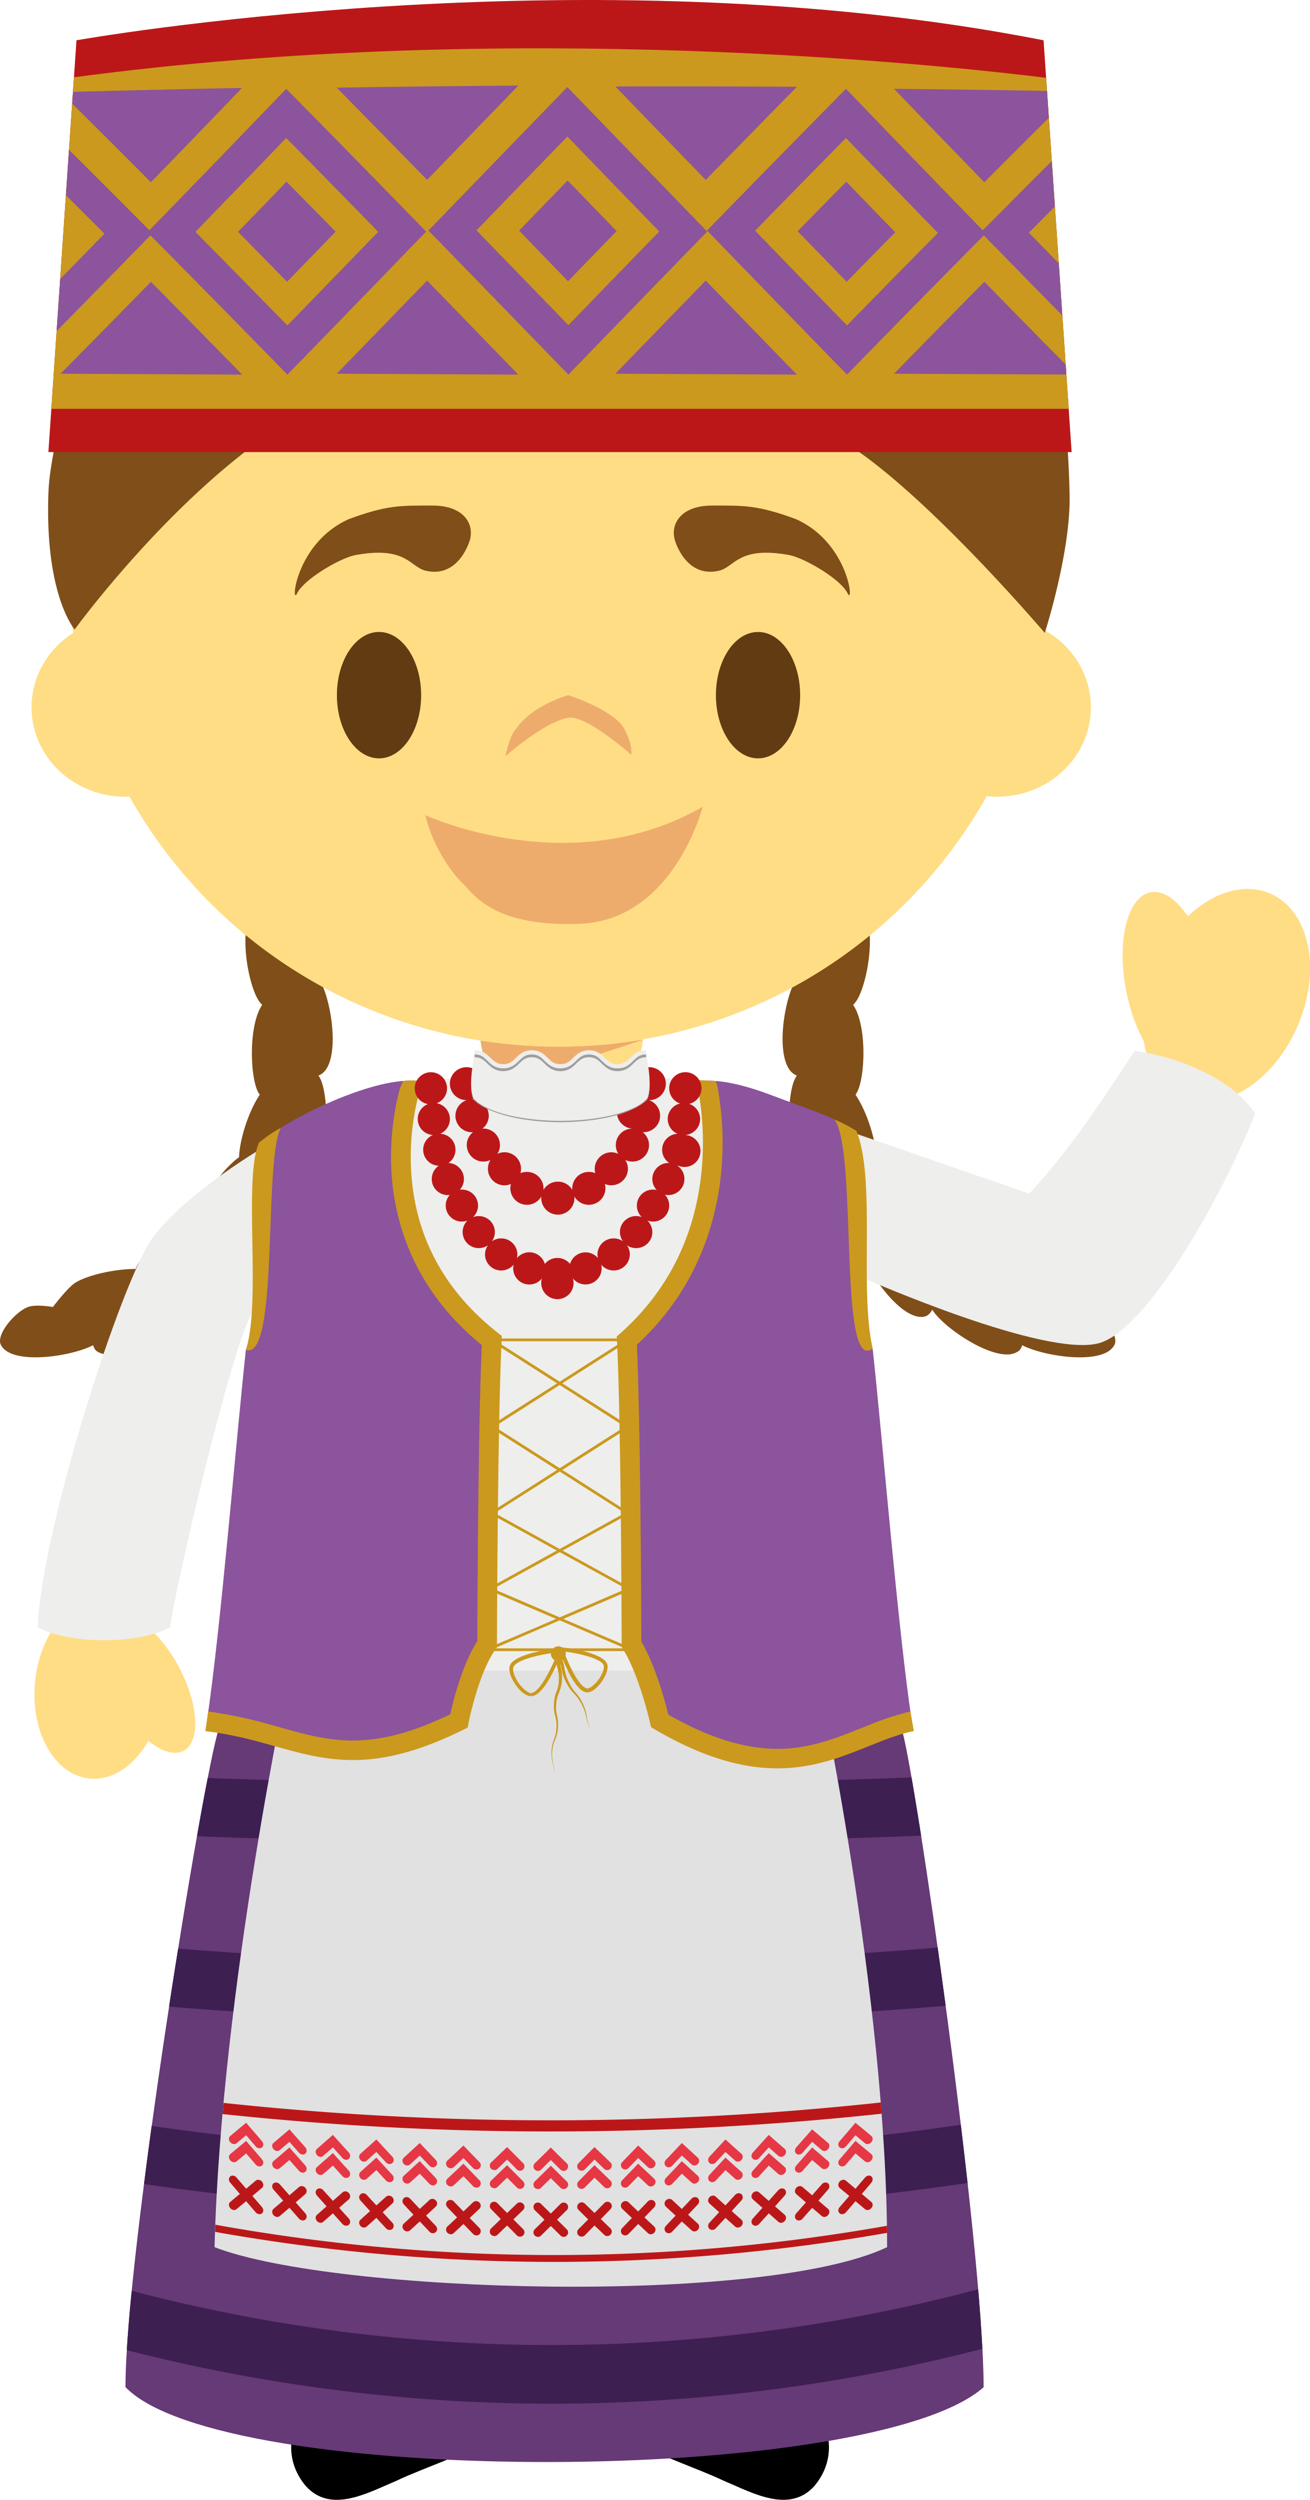 <svg xmlns="http://www.w3.org/2000/svg" width="62.213" height="118.669"><g fill-rule="evenodd" stroke-miterlimit="10" data-paper-data="{&quot;isPaintingLayer&quot;:true}" style="mix-blend-mode:normal"><path fill="#000001" d="M16.124 112.637h9.806c.066.265-.022.6-.2.875-.581.887-1.593 1.6-2.451 2.2-1.33.899-3.01 1.37-4.48 2.066-1.332.556-3.081 1.56-4.274.24-1.576-1.875-.237-4.254 1.6-5.381zM37.07 112.637c1.84 1.127 3.176 3.506 1.602 5.38-1.19 1.32-2.942.317-4.271-.24-1.472-.695-3.15-1.166-4.485-2.065-.86-.6-1.87-1.313-2.45-2.2-.18-.275-.262-.61-.198-.875z"/><path fill="#bc1718" d="m39.26 86.102-2.19 26.534h-9.8l-.543-19.181h-.294l-.503 19.18h-9.806l-2.228-26.533z"/><path fill="#804e18" d="M37.29 45.904c-.332-1.117.057-3.092.483-3.788.176-.282.71-.74 1.145-1.085-.066-.386-.107-.74-.047-1.07.097-.51 1.069-1.45 1.633-1.45.07 0 .13.014.182.04.226.109.399.344.503.697.322 1.099-.047 3.03-.467 3.755.21.115.367.344.467.68.33 1.115-.06 3.092-.488 3.786a1.6 1.6 0 0 1-.183.235c.043.066.083.137.126.217.5 1.05.426 3.06.11 3.816a1.194 1.194 0 0 1-.124.23c.554.83.955 2.14.986 2.965.924.673 1.87 2.18 2.036 2.972.008.05.013.1.014.15 1.06.37 2.323 1.31 2.73 1.928.04.066.086.155.129.256 1.002 0 2.287.294 2.86.652.283.179.728.715 1.072 1.155.24-.037.472-.065.688-.065.142 0 .27.01.39.035.4.08 1.053.69 1.319 1.226.12.25.147.456.073.6-.25.49-1.038.593-1.654.593-.932 0-2.105-.252-2.731-.577a.49.49 0 0 1-.154.27.927.927 0 0 1-.574.17c-1.1 0-2.996-1.301-3.515-2.087-.01-.012-.017-.028-.024-.042-.09.167-.197.277-.317.315a.658.658 0 0 1-.211.033c-1 0-2.39-1.887-2.788-3.01-.116.11-.237.172-.348.172h-.01c-.254 0-.507-.146-.763-.416-.74-.802-1.31-2.614-1.264-3.537l-.023.003a.355.355 0 0 1-.112-.017c-.24-.07-.443-.277-.604-.614-.5-1.047-.427-3.06-.114-3.814.026-.066.07-.141.12-.228a.128.128 0 0 1-.051-.02c-.23-.107-.396-.343-.5-.695-.327-1.102.045-3.031.467-3.756-.211-.117-.368-.343-.467-.68m-21.614 0c.332-1.117-.057-3.092-.486-3.788-.173-.282-.708-.74-1.142-1.085.066-.386.106-.74.047-1.07-.095-.51-1.07-1.45-1.63-1.45a.422.422 0 0 0-.188.04c-.225.109-.396.344-.498.697-.324 1.099.045 3.03.467 3.755-.21.115-.37.344-.467.68-.332 1.115.057 3.092.486 3.786.04.07.105.15.185.235-.047.066-.083.137-.125.217-.5 1.05-.427 3.06-.117 3.816.029.068.07.146.128.23-.552.83-.955 2.14-.983 2.965-.925.673-1.873 2.18-2.036 2.972-.012.043-.015.097-.02.15-1.057.37-2.32 1.31-2.728 1.928-.04.066-.083.155-.128.256-1.005 0-2.285.294-2.86.652-.283.179-.728.715-1.072 1.155a4.518 4.518 0 0 0-.69-.065c-.14 0-.268.01-.386.035-.403.08-1.058.69-1.318 1.226-.121.25-.147.456-.074.6.25.49 1.036.593 1.655.593.93 0 2.105-.252 2.73-.577.03.12.079.212.152.27.145.11.337.17.57.17 1.106 0 3-1.301 3.519-2.087l.026-.042c.09.167.197.277.318.315.068.024.14.033.21.033.996 0 2.385-1.887 2.784-3.01.118.11.237.172.35.172h.012c.25 0 .505-.146.759-.416.742-.802 1.315-2.614 1.268-3.537l.02.003a.37.37 0 0 0 .115-.017c.24-.07.44-.277.604-.614.5-1.047.427-3.06.112-3.814a1.682 1.682 0 0 0-.121-.228.108.108 0 0 0 .052-.02c.23-.107.398-.343.5-.695.327-1.102-.047-3.031-.464-3.756.21-.117.367-.343.464-.68" data-paper-data="{&quot;origPos&quot;:null}"/><path fill="#ffdd85" d="M60.3 42.407c1.88.788 2.477 3.6 1.332 6.28-.732 1.717-2.002 2.962-3.318 3.426h.003s-3.5 9.86-6.55 10.96c-2.468.887-11.16-2.62-11.16-2.62s-.704-2.682-1.07-3.532c-.5-1.161-2.521-4.35-2.521-4.35l11.903 4.233 5.608-6.541a4.913 4.913 0 0 1-.208-.842c-.36-.652-.657-1.471-.832-2.372-.467-2.38.05-4.478 1.157-4.69.592-.112 1.232.335 1.768 1.142 1.195-1.137 2.662-1.612 3.887-1.094M7.769 58.237c1.82-2.311 8.393-5.73 8.393-5.73s-3.053 5.52-3.61 7.967c-.07.315-.2.94-.36 1.377-.197.544-.806 1.434-1.673 2.654-1.736 2.438-3.362 12.748-3.362 12.748.038.068.074.14.112.215.44.425.87 1 1.23 1.67.94 1.764 1.038 3.546.218 3.976-.438.23-1.05.03-1.671-.477-.666 1.18-1.71 1.905-2.804 1.79-1.674-.174-2.826-2.254-2.57-4.64.107-1.007.444-1.901.925-2.593l-.005.064s1.434-14.273 5.177-19.022" data-paper-data="{&quot;origPos&quot;:null}"/><path fill="#663977" d="M10.394 82.058c-.01-5.612 1.434-18.93 1.657-19.845-.93 1.136 1.514-8.346 1.538-8.358 1.08-.976 3.428-1.86 4.696-2.13 0 0 19.757.857 21.16 1.67v.004s2.005 7.473 1.254 7.139c.782 1.178 2.04 18.033 2.105 21.466.654 1.992 3.909 24.654 3.909 31.32-5.303 4.684-36.14 4.788-40.754-.005 0-6.38 3.693-29.057 4.435-31.261"/><path fill="#3e1f51" d="M26.21 114.105a81.315 81.315 0 0 1-20.188-2.541c.06-.94.138-1.879.233-2.816a78.647 78.647 0 0 0 40.198-.076c.08.941.147 1.884.2 2.828a81.41 81.41 0 0 1-20.443 2.605m0-9.037a135.74 135.74 0 0 1-19.37-1.388c.114-.9.235-1.824.363-2.76a133.256 133.256 0 0 0 38.426-.057c.112.937.218 1.86.322 2.767a136.433 136.433 0 0 1-19.741 1.438m0-9.076c-6.068 0-12.134-.245-18.182-.735.144-.934.289-1.861.433-2.755 12.004.957 24.067.941 36.07-.047.126.899.252 1.822.379 2.762-6.207.515-12.453.775-18.7.775m0-8.507c-5.626 0-11.256-.108-16.855-.315.16-.924.33-1.847.51-2.767 11.112.404 22.319.395 33.424-.026.135.78.29 1.713.455 2.765-5.842.229-11.688.343-17.534.343"/><path fill="#e1e1e1" d="M13.794 79.176H38.76s3.376 15.605 3.369 27.5c-5.86 2.78-26.221 2.208-31.94 0 .309-12.264 3.604-27.5 3.604-27.5"/><path fill="#bc1718" d="M10.227 105.61a90.67 90.67 0 0 0 31.896.05c.002.112.005.223.005.336a91.627 91.627 0 0 1-15.813 1.379 91.87 91.87 0 0 1-16.102-1.426l.014-.34m3.815-1.058.46.517c.08.095.08.224 0 .297a.197.197 0 0 1-.152.04.242.242 0 0 1-.147-.08c-.152-.172-.306-.346-.457-.52-.152.132-.306.26-.458.393a.195.195 0 0 1-.152.04.272.272 0 0 1-.147-.082c-.083-.097-.083-.23 0-.3.152-.13.306-.258.46-.39-.154-.172-.308-.35-.46-.522-.083-.094-.083-.226 0-.3.083-.065.214-.046.299.048l.458.52.457-.393c.085-.07.216-.054.299.04.08.092.08.224 0 .294-.154.137-.308.267-.46.397m-2.056-.305c.152.177.306.35.455.53.083.094.083.225 0 .294a.164.164 0 0 1-.144.037.234.234 0 0 1-.152-.084 39.347 39.347 0 0 1-.455-.53l-.458.38a.192.192 0 0 1-.151.037.25.25 0 0 1-.145-.087c-.085-.094-.085-.23 0-.294.15-.13.304-.255.455-.38-.151-.176-.305-.355-.455-.533-.085-.1-.085-.23 0-.3.083-.065.214-.042.296.053.152.178.306.354.458.534l.455-.386c.083-.068.213-.044.296.046.083.097.083.23 0 .3-.15.127-.303.253-.455.383"/><path fill="#bc1718" d="M18.174 105.017c.152.165.306.335.46.497.083.089.083.22 0 .296a.186.186 0 0 1-.15.047.22.22 0 0 1-.15-.075l-.46-.496c-.151.138-.305.275-.46.41a.188.188 0 0 1-.15.048.217.217 0 0 1-.145-.075c-.083-.092-.083-.221 0-.296.149-.134.303-.276.458-.41a65.626 65.626 0 0 1-.458-.503c-.083-.09-.083-.224 0-.294.08-.076.216-.064.296.026.154.17.308.336.46.5l.46-.413a.216.216 0 0 1 .299.025c.083.087.083.222 0 .297l-.46.416m-2.067-.21c.15.17.308.34.46.509.082.09.082.222 0 .297a.208.208 0 0 1-.15.042.232.232 0 0 1-.15-.078 29.3 29.3 0 0 1-.457-.51c-.151.139-.308.27-.461.405a.18.18 0 0 1-.15.044.236.236 0 0 1-.145-.08c-.083-.094-.083-.226 0-.296.152-.134.304-.27.455-.4l-.455-.515c-.083-.09-.083-.224 0-.294.08-.071.214-.057.294.037.154.17.31.339.462.508.152-.132.307-.268.457-.402.086-.075.217-.06.3.03.082.09.082.227 0 .3-.152.134-.31.268-.46.404m6.199.483.463.475a.208.208 0 0 1 0 .297.202.202 0 0 1-.15.056.223.223 0 0 1-.152-.071c-.154-.157-.306-.317-.457-.475-.154.148-.311.292-.463.435a.215.215 0 0 1-.151.054.24.24 0 0 1-.15-.07c-.083-.085-.083-.221 0-.296.152-.144.308-.288.463-.433-.155-.16-.311-.32-.462-.48-.084-.087-.084-.22 0-.297a.215.215 0 0 1 .3.017c.153.157.309.32.463.477.15-.141.303-.29.458-.435a.212.212 0 0 1 .3.012.208.208 0 0 1 0 .296l-.462.437m-2.072-.112.46.485c.085.086.085.22 0 .296a.193.193 0 0 1-.147.052.201.201 0 0 1-.152-.071c-.152-.162-.308-.324-.46-.487-.151.143-.305.28-.46.423a.208.208 0 0 1-.151.05.221.221 0 0 1-.147-.073c-.083-.086-.083-.221 0-.296.15-.14.306-.28.46-.423-.154-.16-.31-.325-.46-.49-.083-.09-.083-.22 0-.296.083-.076.215-.064.298.023.155.165.309.327.46.489.154-.14.307-.282.46-.425.085-.078.216-.07.299.018.085.087.085.219 0 .297-.152.143-.308.285-.46.428m6.222.195c.154.15.31.304.462.455a.205.205 0 0 1 0 .294.203.203 0 0 1-.147.066.22.22 0 0 1-.153-.064 39.54 39.54 0 0 0-.46-.454l-.462.454a.202.202 0 0 1-.15.064.229.229 0 0 1-.152-.066.214.214 0 0 1 0-.294c.155-.15.309-.302.462-.455a19.822 19.822 0 0 0-.461-.456.22.22 0 0 1 0-.3.216.216 0 0 1 .3.003c.154.153.31.306.463.46.154-.154.31-.307.46-.46a.217.217 0 0 1 .3-.002.21.21 0 0 1 0 .299c-.152.148-.308.303-.462.456m-2.074-.015c.154.155.31.31.462.46a.21.21 0 0 1 0 .3.214.214 0 0 1-.301-.005c-.15-.156-.308-.313-.46-.466-.151.15-.308.294-.461.445a.204.204 0 0 1-.15.056.25.25 0 0 1-.152-.066.214.214 0 0 1 0-.294c.157-.151.31-.296.462-.448l-.461-.47a.214.214 0 0 1 0-.294.215.215 0 0 1 .3.01l.463.468c.15-.148.31-.297.46-.445a.21.21 0 0 1 .3.005.205.205 0 0 1 0 .294l-.462.449m6.225-.094c.15.146.308.289.46.433.083.077.083.209 0 .297a.235.235 0 0 1-.147.07.212.212 0 0 1-.152-.056l-.46-.433c-.154.157-.308.317-.46.475a.225.225 0 0 1-.154.068.195.195 0 0 1-.144-.054.208.208 0 0 1 0-.296c.15-.16.303-.318.46-.476a39.38 39.38 0 0 1-.46-.437.21.21 0 0 1 0-.3.214.214 0 0 1 .298-.011c.152.148.306.294.46.438.154-.158.309-.32.459-.478.086-.085.217-.094.3-.016.083.077.083.209 0 .296-.152.158-.31.32-.46.48m-2.075.078.46.445a.205.205 0 0 1 0 .294.205.205 0 0 1-.146.068.21.21 0 0 1-.152-.058c-.152-.15-.306-.294-.46-.443-.154.153-.308.31-.46.467a.218.218 0 0 1-.154.06.198.198 0 0 1-.145-.056.21.21 0 0 1 0-.3c.152-.15.304-.307.458-.46l-.458-.452a.205.205 0 0 1 0-.294.211.211 0 0 1 .299-.005c.152.15.306.297.46.447.154-.155.309-.313.459-.467.086-.086.219-.09.3-.01a.205.205 0 0 1 0 .294c-.152.157-.306.315-.46.47m6.218-.38c.149.138.305.274.46.41.082.073.082.207 0 .297a.24.24 0 0 1-.15.075.186.186 0 0 1-.15-.046c-.151-.135-.305-.276-.46-.41-.153.165-.307.329-.46.496a.231.231 0 0 1-.148.073.187.187 0 0 1-.15-.047c-.083-.076-.083-.21 0-.296.152-.167.308-.332.46-.5-.152-.133-.308-.274-.46-.41-.083-.08-.083-.21 0-.3.083-.086.216-.101.299-.026.152.142.306.276.46.416l.46-.5c.085-.09.215-.104.298-.034.083.076.083.21 0 .3-.154.167-.31.333-.46.503m-2.07.173c.152.143.309.282.46.423.084.075.084.21 0 .297a.232.232 0 0 1-.148.073.202.202 0 0 1-.15-.053c-.152-.14-.306-.28-.462-.42-.152.16-.306.322-.458.487a.246.246 0 0 1-.151.07.195.195 0 0 1-.147-.052c-.083-.077-.083-.21 0-.296.15-.162.308-.325.46-.485l-.46-.428a.208.208 0 0 1 0-.296c.08-.085.215-.097.298-.022.152.146.306.287.458.429.156-.165.31-.327.462-.49.085-.087.216-.1.298-.023.084.075.084.206 0 .296l-.46.49m6.188-.667.455.388c.086.07.086.203 0 .299a.233.233 0 0 1-.144.083.2.2 0 0 1-.152-.038c-.152-.134-.306-.263-.457-.393-.152.172-.307.346-.457.518a.22.22 0 0 1-.15.08.185.185 0 0 1-.147-.04c-.083-.071-.083-.203 0-.297.149-.172.306-.343.457-.517-.151-.132-.307-.262-.457-.396-.083-.073-.083-.204 0-.296.078-.094.213-.111.296-.038l.458.393c.15-.176.305-.348.457-.522.083-.094.214-.113.296-.048.086.074.086.208 0 .3-.151.176-.303.35-.455.524m-2.062.27.46.4c.083.072.083.206 0 .298a.254.254 0 0 1-.15.08.194.194 0 0 1-.151-.043c-.152-.136-.304-.268-.455-.404-.152.17-.31.34-.462.508a.22.22 0 0 1-.15.08.186.186 0 0 1-.145-.045c-.085-.073-.085-.206 0-.296.15-.17.304-.337.456-.508l-.456-.405c-.085-.073-.085-.207 0-.3.08-.088.214-.103.294-.03l.463.405c.15-.172.303-.341.455-.51.085-.095.215-.108.3-.038.084.07.084.204 0 .294l-.46.516m4.12-.592c.153.125.304.251.454.38.085.065.085.2 0 .294a.235.235 0 0 1-.147.087.182.182 0 0 1-.15-.036c-.15-.127-.303-.254-.455-.381-.151.18-.303.356-.454.53a.232.232 0 0 1-.15.084.16.16 0 0 1-.147-.037c-.085-.07-.085-.2 0-.294.152-.18.306-.353.458-.53-.152-.13-.306-.253-.458-.383-.085-.071-.085-.203 0-.3.08-.091.21-.114.296-.046l.455.386c.152-.18.306-.356.456-.534.087-.095.218-.12.296-.053.085.07.085.2 0 .3-.15.179-.301.357-.453.534"/><path fill="#e63744" d="m14.042 102.28.46.52c.08.092.08.225 0 .295a.199.199 0 0 1-.152.042.242.242 0 0 1-.147-.082c-.152-.172-.306-.344-.457-.52-.152.134-.306.263-.458.39a.187.187 0 0 1-.152.043.268.268 0 0 1-.147-.083c-.083-.094-.083-.227 0-.297.152-.13.306-.258.46-.39.097-.082.199-.17.297-.256.096.113.196.226.296.338"/><path fill="#e63744" d="m14.042 101.419.46.52c.08.094.08.224 0 .297a.197.197 0 0 1-.152.04.242.242 0 0 1-.147-.08c-.152-.175-.306-.346-.457-.52l-.458.388a.18.18 0 0 1-.152.042.239.239 0 0 1-.147-.085c-.083-.091-.083-.224 0-.294l.46-.39c.097-.083.199-.167.297-.254l.296.337m-2.056.555c.152.179.306.353.455.532.083.094.083.224 0 .294a.18.18 0 0 1-.144.038.236.236 0 0 1-.152-.085c-.152-.177-.305-.353-.455-.532-.152.13-.306.257-.458.384a.192.192 0 0 1-.151.035.25.25 0 0 1-.145-.087c-.085-.097-.085-.228 0-.297.15-.127.304-.251.455-.378.099-.08.197-.163.299-.247.097.113.194.228.296.343"/><path fill="#e63744" d="M11.986 101.113c.152.179.306.353.455.532.083.094.083.224 0 .294a.189.189 0 0 1-.144.038.239.239 0 0 1-.152-.084 74.99 74.99 0 0 1-.455-.53l-.458.38a.202.202 0 0 1-.151.036.25.25 0 0 1-.145-.087c-.085-.094-.085-.23 0-.294.15-.13.304-.254.455-.381.099-.08.197-.162.299-.247.097.115.195.23.296.343m6.188 1.636c.152.166.305.33.46.495.083.09.083.223 0 .298a.194.194 0 0 1-.15.047.23.23 0 0 1-.15-.074c-.153-.166-.307-.33-.46-.5-.151.14-.305.276-.46.414a.188.188 0 0 1-.15.047.222.222 0 0 1-.145-.077c-.083-.09-.083-.22 0-.294.149-.14.303-.273.458-.413.1-.088.198-.178.298-.27.097.108.202.219.299.328"/><path fill="#e63744" d="M18.174 101.888c.152.164.306.332.46.494.083.092.083.223 0 .296a.196.196 0 0 1-.15.05.23.23 0 0 1-.15-.076 43.503 43.503 0 0 1-.46-.496l-.46.412a.197.197 0 0 1-.15.047.212.212 0 0 1-.145-.078c-.083-.09-.083-.22 0-.296.149-.137.303-.273.458-.41l.298-.268c.097.105.202.215.299.325m-2.067.65c.15.172.308.34.46.508.082.092.082.224 0 .297a.199.199 0 0 1-.15.044.232.232 0 0 1-.15-.078 39.068 39.068 0 0 1-.457-.51c-.151.134-.308.273-.461.402a.18.18 0 0 1-.15.045.236.236 0 0 1-.145-.08c-.083-.092-.083-.224 0-.294.152-.136.304-.27.456-.4.099-.09.199-.177.3-.264.097.11.197.222.297.33"/><path fill="#e63744" d="m16.107 101.679.46.505c.082.092.082.224 0 .297a.199.199 0 0 1-.15.045.25.25 0 0 1-.15-.078c-.151-.167-.305-.336-.457-.511-.151.137-.308.27-.461.403a.18.18 0 0 1-.15.047.24.24 0 0 1-.145-.083c-.083-.091-.083-.224 0-.294.152-.134.304-.27.456-.4.099-.087.198-.176.3-.263.097.11.197.22.297.332m6.199 1.344.463.475a.205.205 0 0 1 0 .294.204.204 0 0 1-.15.059.234.234 0 0 1-.152-.071c-.154-.157-.306-.317-.457-.475-.154.144-.311.29-.463.435a.213.213 0 0 1-.151.052.229.229 0 0 1-.15-.07.205.205 0 0 1 0-.294c.152-.146.308-.288.463-.433.097-.095.199-.19.3-.282.097.1.2.206.297.31"/><path fill="#e63744" d="M22.306 102.16c.154.159.308.319.463.476a.205.205 0 0 1-.15.353.223.223 0 0 1-.152-.07c-.154-.158-.306-.318-.457-.475-.154.145-.311.289-.463.435a.213.213 0 0 1-.151.052.227.227 0 0 1-.15-.07c-.083-.085-.083-.22 0-.295.152-.146.308-.287.463-.433.097-.094.199-.188.3-.282.097.103.2.207.297.31m-2.072.749c.152.16.308.322.46.485.085.086.085.22 0 .296a.193.193 0 0 1-.148.052.216.216 0 0 1-.15-.073c-.153-.16-.31-.32-.46-.484-.152.14-.306.282-.46.42a.21.21 0 0 1-.3-.021c-.082-.087-.082-.223 0-.298.152-.137.307-.28.46-.422l.299-.273c.099.104.199.21.299.318"/><path fill="#e63744" d="M20.234 102.046c.152.163.308.327.46.487.085.085.085.222 0 .297a.193.193 0 0 1-.147.052.222.222 0 0 1-.152-.073c-.152-.16-.308-.323-.46-.485l-.46.423a.208.208 0 0 1-.151.05.226.226 0 0 1-.147-.073c-.083-.09-.083-.224 0-.296l.46-.424c.099-.09.198-.183.298-.273l.299.315m6.222 1.06c.154.15.31.3.462.45a.208.208 0 0 1 0 .298.2.2 0 0 1-.147.063.218.218 0 0 1-.153-.061l-.46-.456c-.152.153-.31.306-.462.457a.2.2 0 0 1-.15.06.225.225 0 0 1-.152-.063.217.217 0 0 1 0-.297c.157-.151.31-.301.462-.451l.302-.297c.099.099.2.195.298.297"/><path fill="#e63744" d="m26.456 102.244.462.452a.208.208 0 0 1 0 .296.2.2 0 0 1-.147.064.218.218 0 0 1-.153-.062l-.46-.456c-.152.153-.31.306-.462.456a.2.2 0 0 1-.15.062.226.226 0 0 1-.152-.064.217.217 0 0 1 0-.296c.157-.15.31-.302.462-.452.105-.101.202-.198.302-.3.099.102.2.199.298.3m-2.074.843.463.464a.21.21 0 0 1 0 .298.214.214 0 0 1-.15.059.22.22 0 0 1-.152-.068c-.15-.153-.308-.308-.46-.464-.151.149-.308.297-.461.445a.195.195 0 0 1-.15.057.253.253 0 0 1-.152-.064.217.217 0 0 1 0-.296c.157-.151.31-.295.463-.445.1-.094.2-.193.3-.287l.299.3"/><path fill="#e63744" d="m24.382 102.225.463.464a.208.208 0 0 1 0 .296.207.207 0 0 1-.15.062.225.225 0 0 1-.152-.064c-.15-.155-.308-.313-.46-.468-.151.15-.308.296-.461.445a.187.187 0 0 1-.15.056.247.247 0 0 1-.152-.064.216.216 0 0 1 0-.296c.157-.148.31-.295.463-.445.1-.094.2-.193.3-.286.1.099.2.199.299.3m6.225.77c.15.146.308.287.46.433.083.078.083.207 0 .295a.213.213 0 0 1-.3.016c-.151-.143-.305-.292-.46-.433l-.46.475a.236.236 0 0 1-.153.068.187.187 0 0 1-.145-.056.205.205 0 0 1 0-.294c.152-.16.304-.318.46-.476.099-.103.199-.21.299-.31l.299.282"/><path fill="#e63744" d="M30.607 102.134c.15.146.308.287.46.433.083.077.083.206 0 .296a.21.21 0 0 1-.147.068.206.206 0 0 1-.152-.054l-.46-.433-.46.476a.225.225 0 0 1-.154.068.205.205 0 0 1-.145-.351c.152-.16.304-.317.46-.476l.299-.31.299.283m-2.075.939c.155.149.309.295.46.443a.208.208 0 0 1 0 .296.203.203 0 0 1-.146.066.207.207 0 0 1-.152-.056 38.498 38.498 0 0 0-.46-.445l-.46.463a.213.213 0 0 1-.154.066.198.198 0 0 1-.145-.056.21.21 0 0 1 0-.3c.152-.152.304-.31.458-.462.1-.102.199-.202.3-.302.1.094.2.193.3.287"/><path fill="#e63744" d="m28.532 102.212.46.442a.208.208 0 0 1 0 .297.212.212 0 0 1-.146.065.196.196 0 0 1-.152-.056l-.46-.445-.46.469a.218.218 0 0 1-.154.06.19.19 0 0 1-.145-.058.208.208 0 0 1 0-.297c.152-.153.304-.31.458-.464.1-.1.199-.201.3-.3.1.094.2.193.3.287m6.218.48c.149.139.305.272.46.412.082.073.082.206 0 .296a.253.253 0 0 1-.15.076.194.194 0 0 1-.15-.048l-.46-.412c-.153.168-.307.332-.46.5a.243.243 0 0 1-.148.073.186.186 0 0 1-.15-.05c-.083-.073-.083-.21 0-.296.152-.165.308-.33.46-.497l.299-.322.298.268"/><path fill="#e63744" d="M34.75 101.83c.15.139.306.273.46.412.083.074.083.207 0 .294a.244.244 0 0 1-.15.078.194.194 0 0 1-.148-.047 44.822 44.822 0 0 0-.46-.41c-.154.165-.308.33-.46.497a.243.243 0 0 1-.15.073.182.182 0 0 1-.15-.05c-.082-.073-.082-.206 0-.296.153-.165.309-.33.46-.497l.3-.32.298.266m-2.07 1.037.46.42c.084.076.084.213 0 .3a.232.232 0 0 1-.148.073.192.192 0 0 1-.15-.055c-.152-.136-.306-.28-.462-.418l-.458.484a.249.249 0 0 1-.151.073.195.195 0 0 1-.148-.052.208.208 0 0 1 0-.296c.152-.165.309-.325.46-.485l.297-.317c.101.09.201.18.3.273"/><path fill="#e63744" d="m32.68 102.005.46.423c.084.073.084.207 0 .297a.232.232 0 0 1-.148.073.2.2 0 0 1-.15-.052c-.152-.141-.306-.285-.462-.421-.152.16-.306.322-.458.485a.249.249 0 0 1-.151.073.195.195 0 0 1-.21-.2c0-.056.022-.11.062-.15.152-.161.309-.323.46-.486.1-.105.2-.21.297-.315.102.089.2.183.3.273m6.188.193c.152.132.304.259.455.39.086.069.086.203 0 .297a.223.223 0 0 1-.144.082.2.2 0 0 1-.152-.037c-.152-.133-.306-.262-.457-.393-.152.174-.307.346-.457.517a.223.223 0 0 1-.15.083.184.184 0 0 1-.147-.043c-.083-.068-.083-.202 0-.294.149-.172.306-.346.457-.52.097-.113.197-.223.297-.336.099.084.198.172.298.254"/><path fill="#e63744" d="m38.868 101.337.455.39c.086.07.086.202 0 .294a.226.226 0 0 1-.144.085.184.184 0 0 1-.152-.04l-.457-.39c-.152.173-.307.345-.457.519a.23.23 0 0 1-.15.08.185.185 0 0 1-.147-.04c-.083-.071-.083-.202 0-.296.149-.172.306-.35.457-.52.097-.111.197-.226.297-.335.099.085.198.17.298.252m-2.062 1.135c.152.132.308.264.46.4.083.07.083.203 0 .294a.254.254 0 0 1-.15.08.193.193 0 0 1-.151-.042c-.152-.132-.304-.271-.455-.402-.152.169-.31.34-.462.508a.23.23 0 0 1-.15.08.173.173 0 0 1-.145-.047c-.085-.071-.085-.205 0-.297.15-.167.304-.334.456-.508l.3-.326c.097.086.197.17.297.26"/><path fill="#e63744" d="M36.806 101.61c.154.132.307.266.46.4.083.07.083.202 0 .294a.258.258 0 0 1-.15.082.198.198 0 0 1-.151-.045l-.455-.402c-.152.172-.31.34-.462.508a.23.23 0 0 1-.15.08.18.18 0 0 1-.145-.047c-.085-.073-.085-.204 0-.296l.456-.506.3-.33.297.262m4.12.269c.152.127.303.25.453.378.085.069.085.2 0 .297a.235.235 0 0 1-.147.087.191.191 0 0 1-.15-.035c-.15-.127-.303-.254-.455-.384-.151.179-.303.355-.454.532a.232.232 0 0 1-.15.085.17.17 0 0 1-.147-.038c-.085-.071-.085-.2 0-.294.152-.18.306-.353.458-.532.097-.115.196-.231.293-.343.1.084.199.167.299.247"/><path fill="#e63744" d="M40.926 101.017c.152.127.303.25.453.38.085.065.085.2 0 .295a.235.235 0 0 1-.147.087.201.201 0 0 1-.15-.035l-.455-.382c-.151.177-.303.356-.454.53a.232.232 0 0 1-.15.085.187.187 0 0 1-.147-.038c-.085-.07-.085-.2 0-.294.152-.18.306-.352.458-.532.097-.115.196-.228.293-.341.1.083.199.165.299.245"/><path fill="#bc1718" d="M10.616 99.827a146.008 146.008 0 0 0 31.213-.02l.043.533a147.195 147.195 0 0 1-31.306.016c.02-.176.033-.355.05-.53"/><path fill="#eeeeed" d="M10.468 79.31c.294-6.344 1.39-16.31 1.583-17.097-.931 1.137-3.783 13.353-3.975 15.043-1.586.83-4.788.785-6.284 0 .157-4.59 3.985-16.525 5.476-18.53 1.282-1.713 4.236-3.76 6.246-4.835.026-.014.052-.024.073-.035 1.08-.977 3.43-1.86 4.698-2.13 2.736-.663 6.433-.802 6.433-.802l1.778.023h.15l1.792-.023s3.413.127 6.09.72c1.303.216 3.514.939 4.918 1.753v.002l9.434 3.264c1.986-2.127 3.652-4.72 5.006-6.775 2.029.257 4.717 1.358 5.72 2.984-1.714 4.285-5.241 10.325-7.436 10.896-2.556.664-10.721-2.896-11.47-3.23.65.983 1.635 12.856 1.98 18.772z"/><path fill="#8b549c" d="M19.593 51.304c-2.045-.082-5.708 1.755-6.625 2.5-1.292 2.248.24 7.02-1.292 10.274-.477 4.41-1.195 13.257-1.852 17.64 4.405.5 6.237 2.826 11.968-.023 0 0 .467-2.391 1.342-3.645.019-5.337.083-11.473.223-14.412-6.45-5.061-3.764-12.334-3.764-12.334m13.943 0c.864-.035 2.023.273 3.14.7 1.514.58 2.972 1.032 3.5 1.464 1.293 2.248.022 7.17 1.274 10.61.476 4.41 1.194 13.257 1.853 17.64-3.174.654-5.724 3.619-11.97-.023 0 0-.512-2.292-1.342-3.645-.02-5.337-.08-11.473-.222-14.412 5.693-5.061 3.766-12.334 3.766-12.334"/><path fill="#cb991e" d="M11.677 64.077c.746-2.313-.134-8.05.62-9.834.534-.417.71-.528 1.039-.7-.83 1.54-.076 11.099-1.66 10.534m12.157-.655-.012.24c-.165 3.508-.208 11.23-.22 14.39v.146l-.083.118c-.811 1.16-1.26 3.442-1.263 3.465l-.045.226-.204.104c-1.98.98-3.648 1.44-5.255 1.44-1.357 0-2.511-.325-3.727-.666-.993-.278-2.04-.562-3.273-.706l.14-.932c.374.047.462.073.462.073 1.095.16 2.025.42 2.925.674 1.154.324 2.24.63 3.473.63 1.4 0 2.88-.396 4.634-1.247.137-.621.564-2.36 1.282-3.47.014-3.175.055-10.483.213-14.055-3.316-2.692-4.164-5.964-4.292-8.254-.088-1.658.17-3.035.37-3.798.042-.17.11-.334.2-.484.349-.06.928.004.928.004l-.052.143c-.008.02-.645 1.784-.508 4.12.178 3.1 1.567 5.685 4.12 7.69zM39.63 53.145c.434.166 1.04.536 1.04.536.942 2.324.126 7.504.776 10.334-1.66 1.25-.695-9.34-1.816-10.87m3.77 29.029c-.724.147-1.42.43-2.164.727-1.216.489-2.603 1.045-4.314 1.045-1.79 0-3.698-.605-5.824-1.85l-.178-.104-.045-.197c-.005-.021-.505-2.234-1.282-3.504l-.07-.11v-.127c-.01-3.16-.054-10.883-.22-14.394l-.012-.22.169-.146c2.27-2.02 3.567-4.633 3.864-7.763.215-2.343-.235-4.09-.24-4.108l-.047-.158.95.05s.083.188.123.477a14.66 14.66 0 0 1 .143 3.824c-.211 2.278-1.084 5.53-4.006 8.22.156 3.57.2 10.912.21 14.088.688 1.18 1.14 2.89 1.283 3.473 1.912 1.087 3.608 1.623 5.182 1.623 1.526 0 2.768-.5 3.968-.98.637-.257 1.246-.504 1.89-.673 0 0 .248-.08.456-.12z"/><path fill="#cb991e" d="m26.58 69.698 3.096-1.974-3.096-1.976-3.098 1.976zm-.001.157-3.09 1.97 3.09 1.708 3.092-1.708zm3.163 5.567-3.162-1.74-3.16 1.74 3.16 1.356 3.162-1.355zm-3.162 1.497-3.108 1.33h6.213zm0-11.33 3.008-1.92h-6.016zm.123.08 3.15 2.005-.028.05.028.047-3.15 2.007 3.15 2.007-.028.047.024.047-3.132 1.727 3.132 1.727-.05.09.045.103-3.093 1.325 3.093 1.32-.034.078h.01v.13h-6.481v-.13h.01l-.033-.078 3.093-1.32-3.093-1.325.045-.103-.05-.09 3.13-1.727-3.13-1.727.024-.047-.03-.047 3.15-2.007-3.15-2.007.03-.047-.03-.05 3.15-2.004-3.15-2.01.035-.056v-.064h6.48v.064l.033.056-3.15 2.009z"/><path fill="#cb991e" d="M28.408 79.756c.196-.267.305-.558.26-.7-.101-.312-1.09-.551-1.813-.651.02.063.02.131.002.195.278.699.72 1.544 1.045 1.55l.01.09v-.09c.088 0 .325-.157.496-.395m-3.198.617c.34-.003.804-.826 1.124-1.563a.351.351 0 0 1-.173-.303l.002-.026c-.768.118-1.676.353-1.783.668-.052.158.06.488.278.788.192.262.453.436.54.436v.09l.012-.09m3.627-1.367c.078.24-.107.616-.285.86-.085.11-.372.474-.654.474h-.007c-.455 0-.915-.953-1.16-1.555-.004.004-.01.009-.016.01.013.044.027.087.043.13.02.082.038.166.052.25.013.095.032.19.057.282.01.052.026.099.04.149.019.05.043.1.065.15a.717.717 0 0 0 .03.076l.04.077c.024.054.052.106.083.156.055.096.135.19.209.282.08.092.154.19.22.294.034.052.058.106.088.158.026.054.052.106.074.16.019.05.045.103.06.155l.05.155c.023.096.04.194.053.292.012.09.033.17.052.24.026.066.038.132.062.179.043.099.063.155.063.155l-.07-.153c-.024-.047-.045-.108-.07-.177a1.484 1.484 0 0 1-.063-.24 2.628 2.628 0 0 0-.123-.433c-.02-.05-.045-.1-.067-.15-.023-.052-.052-.101-.08-.153-.03-.047-.057-.098-.093-.148-.06-.098-.142-.186-.22-.278a2.64 2.64 0 0 1-.125-.134l-.06-.073-.05-.08c-.037-.05-.067-.101-.097-.153-.014-.023-.026-.051-.043-.075-.016-.028-.023-.054-.038-.082-.021-.052-.051-.1-.071-.156-.02-.051-.04-.104-.057-.154-.033-.102-.05-.203-.071-.29a1.32 1.32 0 0 0-.054-.217c.005.053.015.106.028.158.022.102.055.23.057.372.008.073-.002.146-.002.218v.048l-.005.014-.002.05-.017.117c-.016.08-.034.162-.064.24-.024.082-.06.16-.087.235a1.624 1.624 0 0 0-.1.489c-.015.174 0 .35.045.518.042.176.057.358.043.539 0 .049-.01.092-.012.136-.005.043-.005.085-.02.13-.011.042-.016.087-.03.127-.017.042-.026.085-.04.125-.031.08-.067.152-.093.23a1.917 1.917 0 0 0-.085.654c.009.12.029.24.06.358a1.8 1.8 0 0 1 .039.28c.005.082-.004.143-.002.186l-.002.063v-.063c-.003-.043.005-.104-.005-.184a1.727 1.727 0 0 0-.046-.277c-.028-.106-.063-.223-.07-.363a2.27 2.27 0 0 1 .012-.435c.014-.078.03-.158.054-.235.023-.078.055-.158.083-.236a.966.966 0 0 0 .036-.117c.009-.04.016-.083.023-.123.01-.04.012-.084.014-.127.005-.047.015-.084.01-.131a1.5 1.5 0 0 0-.057-.515 1.505 1.505 0 0 1-.064-.41v-.132a1.77 1.77 0 0 1 .088-.53c.028-.082.062-.157.085-.23.022-.073.033-.146.047-.216.005-.04.005-.078.01-.116l.005-.054v-.013s.002-.008 0-.01l.002-.03c-.002-.067.005-.135-.005-.201-.007-.125-.042-.235-.064-.343-.016-.064-.03-.118-.035-.175-.29.643-.76 1.509-1.216 1.509h-.005c-.206 0-.467-.174-.697-.492-.2-.275-.398-.678-.31-.944.159-.477 1.389-.712 2.034-.802a.364.364 0 0 1 .273-.13c.063.002.126.02.18.055.336.037 1.967.259 2.14.8"/><path fill="#bc1718" d="M31.077 50.7a.782.782 0 0 1 .545.743.785.785 0 0 1-.792.782h-.012a.778.778 0 0 1 .285 1.306.789.789 0 0 1-.58.215.78.78 0 0 1 .3.61.788.788 0 0 1-1.128.708.77.77 0 0 1 .126.419.788.788 0 0 1-.79.783.84.84 0 0 1-.308-.06c.02.067.03.137.03.207a.788.788 0 0 1-.791.78.798.798 0 0 1-.685-.392.786.786 0 0 1-.784.859.788.788 0 0 1-.785-.86.791.791 0 0 1-1.308.087.786.786 0 0 1-.136-.681.786.786 0 0 1-.972-1.142.787.787 0 0 1-1.125-.707c0-.238.109-.463.296-.61l-.04.002a.782.782 0 0 1-.256-1.525h-.012a.785.785 0 0 1-.79-.781.785.785 0 0 1 .546-.743.783.783 0 0 1 1.03.743.793.793 0 0 1-.528.744s.005-.005.009-.005a.786.786 0 0 1 .79.784c0 .239-.111.464-.3.61h.046a.783.783 0 0 1 .785.78.744.744 0 0 1-.123.419.786.786 0 0 1 1.097.915.78.78 0 0 1 .308-.058.782.782 0 0 1 .787.78c0 .024 0 .05-.002.074a.794.794 0 0 1 1.37 0 .782.782 0 0 1 .782-.854.79.79 0 0 1 .308.058.788.788 0 0 1 1.095-.915.782.782 0 0 1 .666-1.198h.043a.782.782 0 1 1 .49-1.395l.02.005a.788.788 0 0 1-.538-.744.784.784 0 0 1 1.03-.743"/><path fill="#bc1718" d="M32.732 52.402a.762.762 0 0 1 .517.72.761.761 0 0 1-.73.758.759.759 0 1 1-.306 1.459h-.038a.764.764 0 0 1-.6 1.374.76.76 0 0 1 .206.518.766.766 0 0 1-1.036.71c.149.143.234.34.235.548 0 .422-.346.76-.766.76a.774.774 0 0 1-.445-.136.736.736 0 0 1 .142.435.768.768 0 0 1-.77.763.779.779 0 0 1-.588-.273.764.764 0 0 1-.744.936.763.763 0 0 1-.6-.286.768.768 0 1 1-1.474 0 .764.764 0 0 1-1.342-.65.79.79 0 0 1-.593.273.767.767 0 0 1-.766-.763.768.768 0 0 1 .14-.435.756.756 0 0 1-.438.136.763.763 0 0 1-.536-1.308.765.765 0 0 1-1.033-.71c0-.186.067-.366.192-.504a.764.764 0 0 1-.524-1.388.761.761 0 0 1-.277-1.46.76.76 0 0 1-.235-1.467.758.758 0 0 1-.4-1.288.764.764 0 0 1 1.082 0 .764.764 0 0 1 .225.54.753.753 0 0 1-.49.708.764.764 0 0 1 .626.75.765.765 0 0 1-.46.699.757.757 0 0 1 .725.758.756.756 0 0 1-.334.63c.41.015.735.352.735.763a.749.749 0 0 1-.192.5l.095-.001a.763.763 0 0 1 .768.76.75.75 0 0 1-.235.543.84.84 0 0 1 .268-.045.761.761 0 0 1 .765.76.746.746 0 0 1-.14.436.78.78 0 0 1 .44-.137.765.765 0 0 1 .75.934.766.766 0 0 1 1.323.278.772.772 0 0 1 1.197 0 .77.77 0 0 1 1.325-.278.762.762 0 0 1 .745-.934.766.766 0 0 1 .443.137.747.747 0 0 1 .086-.977.764.764 0 0 1 .544-.22c.09.001.179.016.264.046a.744.744 0 0 1-.233-.543.762.762 0 0 1 .768-.76c.058 0 .116.005.173.016a.744.744 0 0 1-.206-.515.767.767 0 0 1 .766-.765l.04.002a.75.75 0 0 1-.341-.63.761.761 0 0 1 .73-.757.768.768 0 0 1-.465-.7.766.766 0 0 1 .586-.738.76.76 0 0 1-.515-.72.767.767 0 0 1 1.534 0 .763.763 0 0 1-.583.738"/><path fill="#ffdd85" d="M24.77 52.5c-1.084 0-1.964-2.32-1.964-3.38h7.742c0 1.06-.882 3.38-1.975 3.38H24.77" data-paper-data="{&quot;origPos&quot;:null}"/><path fill="#eeac6c" d="M23.634 51.62c-.435-.657-.74-1.577-.815-2.237a23.65 23.65 0 0 0 7.713-.03l-.014.014-6.884 2.254"/><path fill="#eeeeed" d="m22.54 50.038.476.05.837.538.372-.056.694-.516.437-.098.51.25.523.38.34.019.547-.322.606-.325.522.094.348.353.572.223.523-.14.275-.325.342-.165.223.056s.38 1.772 0 2.153c-1.444 1.429-6.71 1.429-8.147 0-.384-.383 0-2.17 0-2.17"/><path fill="#9f9e9e" d="M29.327 50.85c-.377 0-.574-.191-.747-.358-.168-.165-.31-.304-.61-.304-.298 0-.442.139-.608.304-.171.167-.368.357-.75.357-.381 0-.575-.19-.75-.357-.164-.165-.311-.304-.608-.304-.296 0-.438.139-.606.304-.171.167-.37.357-.75.357s-.578-.19-.748-.357c-.17-.165-.311-.304-.61-.304v-.2c.382 0 .576.193.752.36.163.16.31.304.607.304.296 0 .44-.144.606-.304.176-.167.37-.36.75-.36s.578.193.75.36c.167.16.309.304.608.304.298 0 .443-.144.609-.304.175-.167.37-.36.749-.36.38 0 .576.193.747.36.165.16.31.304.609.304.3 0 .443-.144.61-.304.17-.167.369-.36.748-.36v.2c-.3 0-.443.139-.61.304-.172.167-.367.357-.748.357"/><path fill="#eeeeed" d="M29.327 50.716c-.377 0-.574-.188-.747-.36-.168-.163-.31-.301-.61-.301-.298 0-.442.138-.608.3-.171.173-.368.36-.75.36-.381 0-.575-.187-.75-.36-.164-.162-.311-.3-.608-.3-.296 0-.438.138-.606.3-.171.173-.37.36-.75.36s-.578-.187-.748-.36c-.17-.162-.311-.3-.61-.3v-.198c.382 0 .576.188.752.358.163.162.31.303.607.303.296 0 .44-.141.606-.303.176-.17.37-.358.75-.358s.578.188.75.358c.167.162.309.303.608.303.298 0 .443-.141.609-.303.175-.17.37-.358.749-.358.38 0 .576.188.747.358.165.162.31.303.609.303.3 0 .443-.141.61-.303.17-.17.369-.358.748-.358v.198c-.3 0-.443.138-.61.3-.172.173-.367.36-.748.36"/><path fill="#9f9e9e" d="M22.387 51.106s0 .043-.005.12c0 .08-.002.196.005.344.004.075.01.155.02.242.013.087.027.184.058.278.02.045.04.099.078.132.04.033.088.068.133.103.047.035.095.066.147.1.047.03.107.06.159.09.223.118.479.224.756.309.277.087.576.158.886.212a11.09 11.09 0 0 0 1.982.17c.676 0 1.356-.053 1.98-.168.312-.054.61-.122.888-.21.277-.086.536-.188.759-.305a2.74 2.74 0 0 0 .44-.29.289.289 0 0 0 .079-.131 1.23 1.23 0 0 0 .066-.276c.008-.081.014-.163.017-.244.012-.144.007-.262.004-.34 0-.082-.002-.122-.002-.122s.002.04.01.123c0 .077.004.195 0 .339 0 .073-.008.157-.015.244a1.09 1.09 0 0 1-.054.287.372.372 0 0 1-.083.137c-.048.038-.088.073-.135.108a2.33 2.33 0 0 1-.31.198c-.451.244-1.025.426-1.655.54-.628.119-1.31.173-1.99.175a11.17 11.17 0 0 1-1.99-.176 7.348 7.348 0 0 1-.891-.224c-.28-.09-.536-.2-.761-.322a.973.973 0 0 1-.157-.1.934.934 0 0 1-.151-.098c-.043-.038-.09-.07-.13-.11a.322.322 0 0 1-.081-.144c-.031-.097-.04-.195-.053-.282a5.084 5.084 0 0 1-.011-.59l.007-.12"/><path fill="#ffdd85" d="M3.477 30.045a23.025 23.025 0 0 1-.263-3.475c0-12.765 10.425-23.118 23.287-23.118 12.86 0 23.286 10.353 23.286 23.118 0 1.124-.08 2.23-.237 3.313 1.346.729 2.257 2.11 2.257 3.694 0 2.343-1.992 4.244-4.45 4.244-.168 0-.331-.01-.495-.028A23.31 23.31 0 0 1 26.5 49.685 23.313 23.313 0 0 1 6.15 37.817a5.757 5.757 0 0 1-.204.004c-2.456 0-4.447-1.9-4.447-4.244 0-1.47.782-2.77 1.977-3.532" data-paper-data="{&quot;origPos&quot;:null}"/><path fill="#804e18" d="M50.797 23.557c.037 2.715-1.18 6.489-1.18 6.489s-6.18-7.263-9.954-9.303c-4.615-2.49-6.912 1.179-11.032-2.05-.685-.536-1.958-1.952-1.958-1.952s-1.548 1.55-1.96 1.952c-4.632 4.502-8.106-.755-12.006 1.968-4.966 3.456-9.161 9.22-9.161 9.22s-1.444-1.637-1.242-6.578c.056-1.423.753-4.583 1.886-7.793A25.025 25.025 0 0 1 26.593 1.737c11.27 0 20.797 7.398 23.926 17.572.161 1.41.254 2.828.278 4.247" data-paper-data="{&quot;origPos&quot;:null}"/><path fill="#bc1718" d="M3.632 1.913s24.088-4.304 45.928 0l1.333 19.548H2.298z"/><path fill="#cb991e" d="M3.512 3.67c20.738-2.783 41.27-.583 46.17.024l1.074 15.713H2.438L3.512 3.67"/><path fill="#8b549c" d="M2.875 17.74a840.798 840.798 0 0 0 4.293-4.362c1.44 1.459 2.885 2.93 4.333 4.405-2.875-.015-5.75-.026-8.626-.043m6.405-6.732c1.456 1.47 2.91 2.955 4.369 4.442 1.434-1.478 2.875-2.962 4.312-4.445a980.942 980.942 0 0 0-4.37-4.454c-1.433 1.492-2.874 2.974-4.31 4.457m4.368 6.776c-2.208-2.26-4.424-4.513-6.647-6.757C9.2 8.77 11.397 6.5 13.592 4.217c2.219 2.243 4.43 4.504 6.646 6.777a2023.086 2023.086 0 0 1-6.59 6.79"/><path fill="#8b549c" d="m13.632 13.377 2.307-2.38a748.128 748.128 0 0 0-2.333-2.371c-.765.795-1.533 1.589-2.301 2.379.775.788 1.552 1.579 2.327 2.372M3.466 4.36c2.676-.07 5.354-.136 8.03-.186-1.44 1.495-2.884 2.988-4.33 4.478a797.444 797.444 0 0 0-3.738-3.73l.037-.562m-.606 8.883c.699-.713 1.4-1.428 2.1-2.146-.61-.612-1.221-1.22-1.828-1.826l.145-2.158c1.323 1.309 2.64 2.633 3.963 3.963-1.513 1.55-3.03 3.097-4.55 4.64zm47.752 4.066.029.47c-2.728-.012-5.454-.024-8.182-.038a1081.92 1081.92 0 0 1 4.29-4.365 1024.49 1024.49 0 0 0 3.863 3.932zm-.662-9.658.147 2.155-1.235 1.24 1.423 1.456.165 2.473a1582.28 1582.28 0 0 1-3.87-3.95c1.128-1.132 2.247-2.257 3.37-3.375zm-.14-2.057a749.905 749.905 0 0 0-3.062 3.059 1526.677 1526.677 0 0 1-4.29-4.437c2.423.025 4.846.056 7.266.1z"/><path fill="#8b549c" d="M35.86 10.95c1.454 1.504 2.91 3.002 4.365 4.499a846.5 846.5 0 0 1 4.317-4.39c-1.456-1.5-2.911-3-4.367-4.507-1.438 1.46-2.88 2.928-4.314 4.398m4.364 6.833c-2.218-2.27-4.428-4.553-6.646-6.84 2.197-2.256 4.4-4.501 6.596-6.725 2.208 2.292 4.422 4.58 6.64 6.862-2.206 2.225-4.403 4.46-6.59 6.703"/><path fill="#8b549c" d="M40.21 13.377c-.777-.803-1.552-1.6-2.33-2.403.774-.783 1.539-1.567 2.31-2.348.772.802 1.55 1.602 2.325 2.4-.768.78-1.538 1.565-2.304 2.35M29.225 17.74c1.43-1.473 2.858-2.948 4.29-4.42 1.446 1.493 2.885 2.98 4.33 4.463-2.874-.015-5.747-.026-8.62-.043m0-13.635c1.43 1.48 2.858 2.958 4.29 4.435 1.446-1.477 2.887-2.952 4.33-4.42a957.044 957.044 0 0 0-8.62-.015m-6.597 6.83 4.366 4.5c1.436-1.484 2.875-2.967 4.314-4.447-1.456-1.5-2.91-3.004-4.364-4.506-1.44 1.483-2.879 2.968-4.316 4.454m4.366 6.848c-2.217-2.283-4.428-4.565-6.647-6.84 2.2-2.271 4.397-4.544 6.597-6.81 2.212 2.285 4.428 4.577 6.642 6.859-2.2 2.259-4.395 4.525-6.592 6.79"/><path fill="#8b549c" d="M26.977 13.35c-.775-.8-1.552-1.6-2.325-2.403.768-.79 1.533-1.584 2.304-2.377l2.328 2.4-2.307 2.38M15.99 17.74c1.432-1.468 2.86-2.94 4.293-4.42l4.33 4.463c-2.872-.015-5.745-.026-8.623-.043m0-13.58c1.434 1.456 2.865 2.916 4.293 4.38 1.443-1.49 2.884-2.984 4.33-4.476-2.875.02-5.748.05-8.623.096"/><path fill="#804e18" d="M22.31 25.65s-.502 1.803-2.081 1.446c-.772-.174-.908-1.201-3.386-.74-.78.18-2.417 1.156-2.732 1.808-.316.652-.088-2.392 2.457-3.522 1.835-.675 2.457-.642 3.977-.642s1.987.907 1.766 1.65m9.74 0s.504 1.803 2.083 1.446c.772-.174.908-1.201 3.386-.74.779.18 2.417 1.156 2.732 1.808.316.652.087-2.392-2.457-3.522-1.835-.675-2.457-.642-3.977-.642s-1.987.907-1.766 1.65" data-paper-data="{&quot;origPos&quot;:null}"/><path fill="#613b12" d="M20 33c0 1.657-.895 3-2 3s-2-1.343-2-3 .895-3 2-3 2 1.343 2 3m18 0c0 1.657-.895 3-2 3s-2-1.343-2-3 .895-3 2-3 2 1.343 2 3" data-paper-data="{&quot;origPos&quot;:null}"/><path fill="#eeac6c" d="M27.02 34.069c-1.125.153-3.02 1.834-3.02 1.834s.207-1.01.503-1.3C25.303 33.449 26.99 33 26.99 33s2.173.703 2.65 1.588c.443.824.34 1.238.34 1.238s-2.121-1.871-2.96-1.756zM20.2 38.696s6.897 3.208 13.172-.397c0 0-1.39 5.47-5.95 5.56-4.115.123-4.984-1.491-5.477-1.955-.492-.463-1.42-1.772-1.745-3.208"/></g></svg>